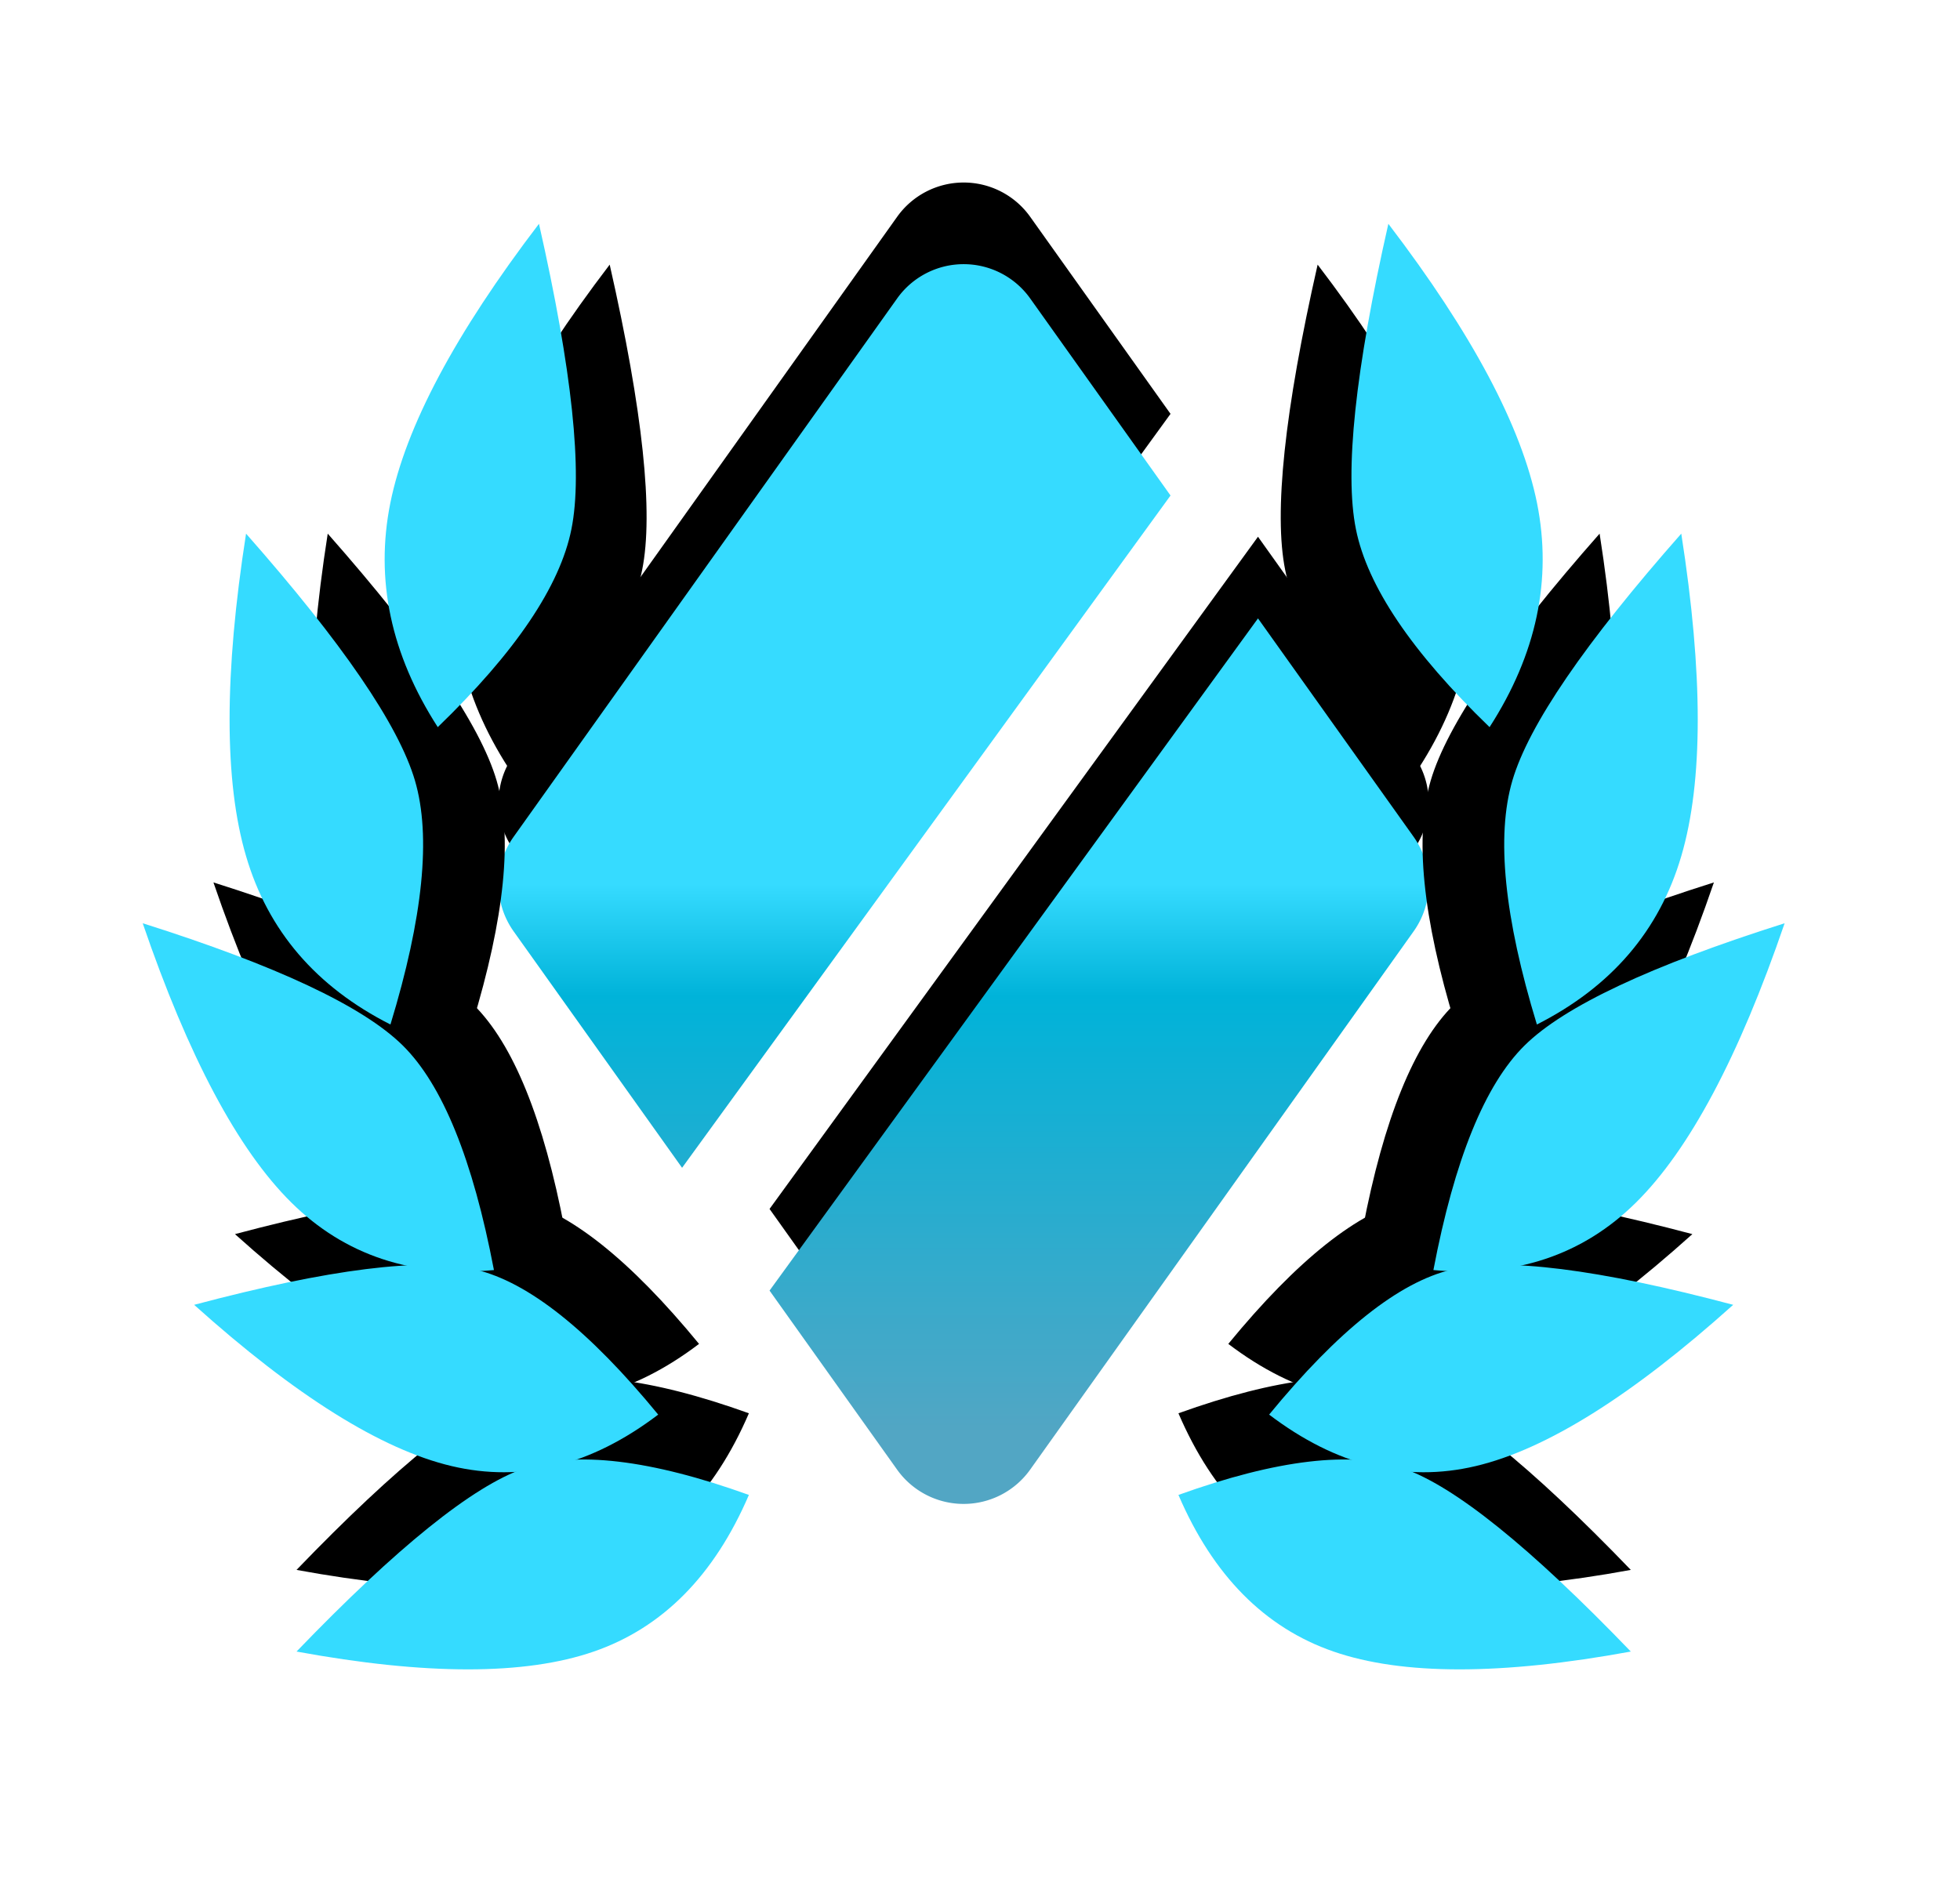 <svg width="24" height="23" xmlns="http://www.w3.org/2000/svg" xmlns:xlink="http://www.w3.org/1999/xlink"><defs><filter x="-8.4%" y="-60.5%" width="116.8%" height="180.7%" filterUnits="objectBoundingBox" id="y"><feOffset dy="-1" in="SourceAlpha" result="shadowOffsetOuter1"/><feColorMatrix values="0 0 0 0 0 0 0 0 0 0 0 0 0 0 0 0 0 0 0.199 0" in="shadowOffsetOuter1"/></filter><filter x="-8.4%" y="-60.5%" width="116.8%" height="180.7%" filterUnits="objectBoundingBox" id="n"><feOffset dy="-1" in="SourceAlpha" result="shadowOffsetOuter1"/><feColorMatrix values="0 0 0 0 0 0 0 0 0 0 0 0 0 0 0 0 0 0 0.199 0" in="shadowOffsetOuter1"/></filter><filter x="-8.3%" y="-63.3%" width="116.6%" height="184.4%" filterUnits="objectBoundingBox" id="w"><feOffset dy="-1" in="SourceAlpha" result="shadowOffsetOuter1"/><feColorMatrix values="0 0 0 0 0 0 0 0 0 0 0 0 0 0 0 0 0 0 0.199 0" in="shadowOffsetOuter1"/></filter><filter x="-2.3%" y="-4.7%" width="104.6%" height="103.3%" filterUnits="objectBoundingBox" id="b"><feOffset dy="-1" in="SourceAlpha" result="shadowOffsetOuter1"/><feColorMatrix values="0 0 0 0 0 0 0 0 0 0 0 0 0 0 0 0 0 0 0.199 0" in="shadowOffsetOuter1"/></filter><filter x="-77.7%" y="-34.4%" width="263.1%" height="169.3%" filterUnits="objectBoundingBox" id="e"><feOffset dy="1" in="SourceAlpha" result="shadowOffsetOuter1"/><feGaussianBlur stdDeviation="1" in="shadowOffsetOuter1" result="shadowBlurOuter1"/><feColorMatrix values="0 0 0 0 0 0 0 0 0 0 0 0 0 0 0 0 0 0 0.5 0" in="shadowBlurOuter1" result="shadowMatrixOuter1"/><feMerge><feMergeNode in="shadowMatrixOuter1"/><feMergeNode in="SourceGraphic"/></feMerge></filter><filter x="-8.6%" y="-63.2%" width="117.2%" height="184.2%" filterUnits="objectBoundingBox" id="u"><feOffset dy="-1" in="SourceAlpha" result="shadowOffsetOuter1"/><feColorMatrix values="0 0 0 0 0 0 0 0 0 0 0 0 0 0 0 0 0 0 0.199 0" in="shadowOffsetOuter1"/></filter><filter x="-9%" y="-58.4%" width="118%" height="177.8%" filterUnits="objectBoundingBox" id="f"><feOffset dy="-1" in="SourceAlpha" result="shadowOffsetOuter1"/><feColorMatrix values="0 0 0 0 0 0 0 0 0 0 0 0 0 0 0 0 0 0 0.199 0" in="shadowOffsetOuter1"/></filter><filter x="-8.9%" y="-60.6%" width="117.9%" height="180.8%" filterUnits="objectBoundingBox" id="s"><feOffset dy="-1" in="SourceAlpha" result="shadowOffsetOuter1"/><feColorMatrix values="0 0 0 0 0 0 0 0 0 0 0 0 0 0 0 0 0 0 0.199 0" in="shadowOffsetOuter1"/></filter><filter x="-8.9%" y="-60.6%" width="117.9%" height="180.8%" filterUnits="objectBoundingBox" id="h"><feOffset dy="-1" in="SourceAlpha" result="shadowOffsetOuter1"/><feColorMatrix values="0 0 0 0 0 0 0 0 0 0 0 0 0 0 0 0 0 0 0.199 0" in="shadowOffsetOuter1"/></filter><filter x="-9%" y="-58.4%" width="118%" height="177.8%" filterUnits="objectBoundingBox" id="q"><feOffset dy="-1" in="SourceAlpha" result="shadowOffsetOuter1"/><feColorMatrix values="0 0 0 0 0 0 0 0 0 0 0 0 0 0 0 0 0 0 0.199 0" in="shadowOffsetOuter1"/></filter><filter x="-8.6%" y="-63.2%" width="117.2%" height="184.2%" filterUnits="objectBoundingBox" id="j"><feOffset dy="-1" in="SourceAlpha" result="shadowOffsetOuter1"/><feColorMatrix values="0 0 0 0 0 0 0 0 0 0 0 0 0 0 0 0 0 0 0.199 0" in="shadowOffsetOuter1"/></filter><filter x="-77.7%" y="-34.4%" width="263.1%" height="169.3%" filterUnits="objectBoundingBox" id="p"><feOffset dy="1" in="SourceAlpha" result="shadowOffsetOuter1"/><feGaussianBlur stdDeviation="1" in="shadowOffsetOuter1" result="shadowBlurOuter1"/><feColorMatrix values="0 0 0 0 0 0 0 0 0 0 0 0 0 0 0 0 0 0 0.5 0" in="shadowBlurOuter1" result="shadowMatrixOuter1"/><feMerge><feMergeNode in="shadowMatrixOuter1"/><feMergeNode in="SourceGraphic"/></feMerge></filter><filter x="-8.3%" y="-63.3%" width="116.6%" height="184.4%" filterUnits="objectBoundingBox" id="l"><feOffset dy="-1" in="SourceAlpha" result="shadowOffsetOuter1"/><feColorMatrix values="0 0 0 0 0 0 0 0 0 0 0 0 0 0 0 0 0 0 0.199 0" in="shadowOffsetOuter1"/></filter><filter x="-33.8%" y="-30.1%" width="168.8%" height="154.1%" filterUnits="objectBoundingBox" id="a"><feOffset in="SourceAlpha" result="shadowOffsetOuter1"/><feGaussianBlur stdDeviation="1" in="shadowOffsetOuter1" result="shadowBlurOuter1"/><feColorMatrix values="0 0 0 0 0 0 0 0 0 0 0 0 0 0 0 0 0 0 1 0" in="shadowBlurOuter1" result="shadowMatrixOuter1"/><feMerge><feMergeNode in="shadowMatrixOuter1"/><feMergeNode in="SourceGraphic"/></feMerge></filter><path d="M8.048 2.97c-.486.945-1.181 1.57-2.086 1.876-.906.305-2.197.35-3.873.134 1.351-1.25 2.366-1.987 3.04-2.214.675-.228 1.648-.16 2.919.205z" id="o"/><path d="M6.002 6.757c-.461.91-1.148 1.5-2.062 1.768-.913.269-2.23.269-3.95 0 1.336-1.178 2.344-1.868 3.024-2.068.68-.2 1.677-.1 2.988.3z" id="m"/><path d="M8.17 16.31c-.424.987-1.057 1.627-1.899 1.918-.842.291-2.055.291-3.64 0 1.23-1.278 2.159-2.026 2.786-2.243.628-.218 1.545-.11 2.754.325z" id="r"/><path d="M5.898 10.68c-.419.913-1.07 1.492-1.956 1.735-.886.243-2.177.199-3.873-.134 1.266-1.158 2.229-1.828 2.888-2.009.66-.181 1.64-.045 2.94.408z" id="k"/><path d="M7.066 13.83c-.4.952-1.025 1.555-1.875 1.81-.85.255-2.09.21-3.718-.134 1.213-1.208 2.137-1.907 2.77-2.097.633-.19 1.574-.05 2.823.42z" id="t"/><path d="M7.066 13.83c-.4.952-1.025 1.555-1.875 1.81-.85.255-2.09.21-3.718-.134 1.213-1.208 2.137-1.907 2.77-2.097.633-.19 1.574-.05 2.823.42z" id="i"/><path d="M5.898 10.68c-.419.913-1.07 1.492-1.956 1.735-.886.243-2.177.199-3.873-.134 1.266-1.158 2.229-1.828 2.888-2.009.66-.181 1.64-.045 2.94.408z" id="v"/><path d="M8.17 16.31c-.424.987-1.057 1.627-1.899 1.918-.842.291-2.055.291-3.64 0 1.23-1.278 2.159-2.026 2.786-2.243.628-.218 1.545-.11 2.754.325z" id="g"/><path d="M6.002 6.757c-.461.91-1.148 1.5-2.062 1.768-.913.269-2.23.269-3.95 0 1.336-1.178 2.344-1.868 3.024-2.068.68-.2 1.677-.1 2.988.3z" id="x"/><path d="M8.456 3.557l-5.981 8.234L.413 8.896a1 1 0 010-1.16l4.695-6.592a1 1 0 011.63 0l1.718 2.413zm1.071 1.505l1.905 2.674a1 1 0 010 1.16l-4.695 6.592a1 1 0 01-1.629 0l-1.562-2.193 5.981-8.233z" id="c"/><path d="M8.048 2.97c-.486.945-1.181 1.57-2.086 1.876-.906.305-2.197.35-3.873.134 1.351-1.25 2.366-1.987 3.04-2.214.675-.228 1.648-.16 2.919.205z" id="z"/><linearGradient x1="50%" y1="93.794%" x2="50%" y2="50%" id="d"><stop stop-color="#52A6C4" offset="0%"/><stop stop-color="#00B3D9" offset="79.557%"/><stop stop-color="#36DBFF" offset="100%"/></linearGradient></defs><g fill="none"><g filter="url(#a)" transform="translate(5.877 2.512)"><use fill="#000" filter="url(#b)" xlink:href="#c"/><use fill="url(#d)" xlink:href="#c"/></g><g filter="url(#e)" transform="translate(1 1)"><use fill="#000" filter="url(#f)" xlink:href="#g"/><use fill="#35DBFF" xlink:href="#g"/><g transform="rotate(30 4.27 14.565)"><use fill="#000" filter="url(#h)" xlink:href="#i"/><use fill="#35DBFF" xlink:href="#i"/></g><g transform="rotate(60 2.983 11.382)"><use fill="#000" filter="url(#j)" xlink:href="#k"/><use fill="#35DBFF" xlink:href="#k"/></g><g transform="rotate(90 2.996 7.542)"><use fill="#000" filter="url(#l)" xlink:href="#m"/><use fill="#35DBFF" xlink:href="#m"/></g><g transform="rotate(120 5.068 3.874)"><use fill="#000" filter="url(#n)" xlink:href="#o"/><use fill="#35DBFF" xlink:href="#o"/></g></g><g filter="url(#p)" transform="matrix(-1 0 0 1 22.6 1)"><use fill="#000" filter="url(#q)" xlink:href="#r"/><use fill="#35DBFF" xlink:href="#r"/><g transform="rotate(30 4.27 14.565)"><use fill="#000" filter="url(#s)" xlink:href="#t"/><use fill="#35DBFF" xlink:href="#t"/></g><g transform="rotate(60 2.983 11.382)"><use fill="#000" filter="url(#u)" xlink:href="#v"/><use fill="#35DBFF" xlink:href="#v"/></g><g transform="rotate(90 2.996 7.542)"><use fill="#000" filter="url(#w)" xlink:href="#x"/><use fill="#35DBFF" xlink:href="#x"/></g><g transform="rotate(120 5.068 3.874)"><use fill="#000" filter="url(#y)" xlink:href="#z"/><use fill="#35DBFF" xlink:href="#z"/></g></g></g></svg>